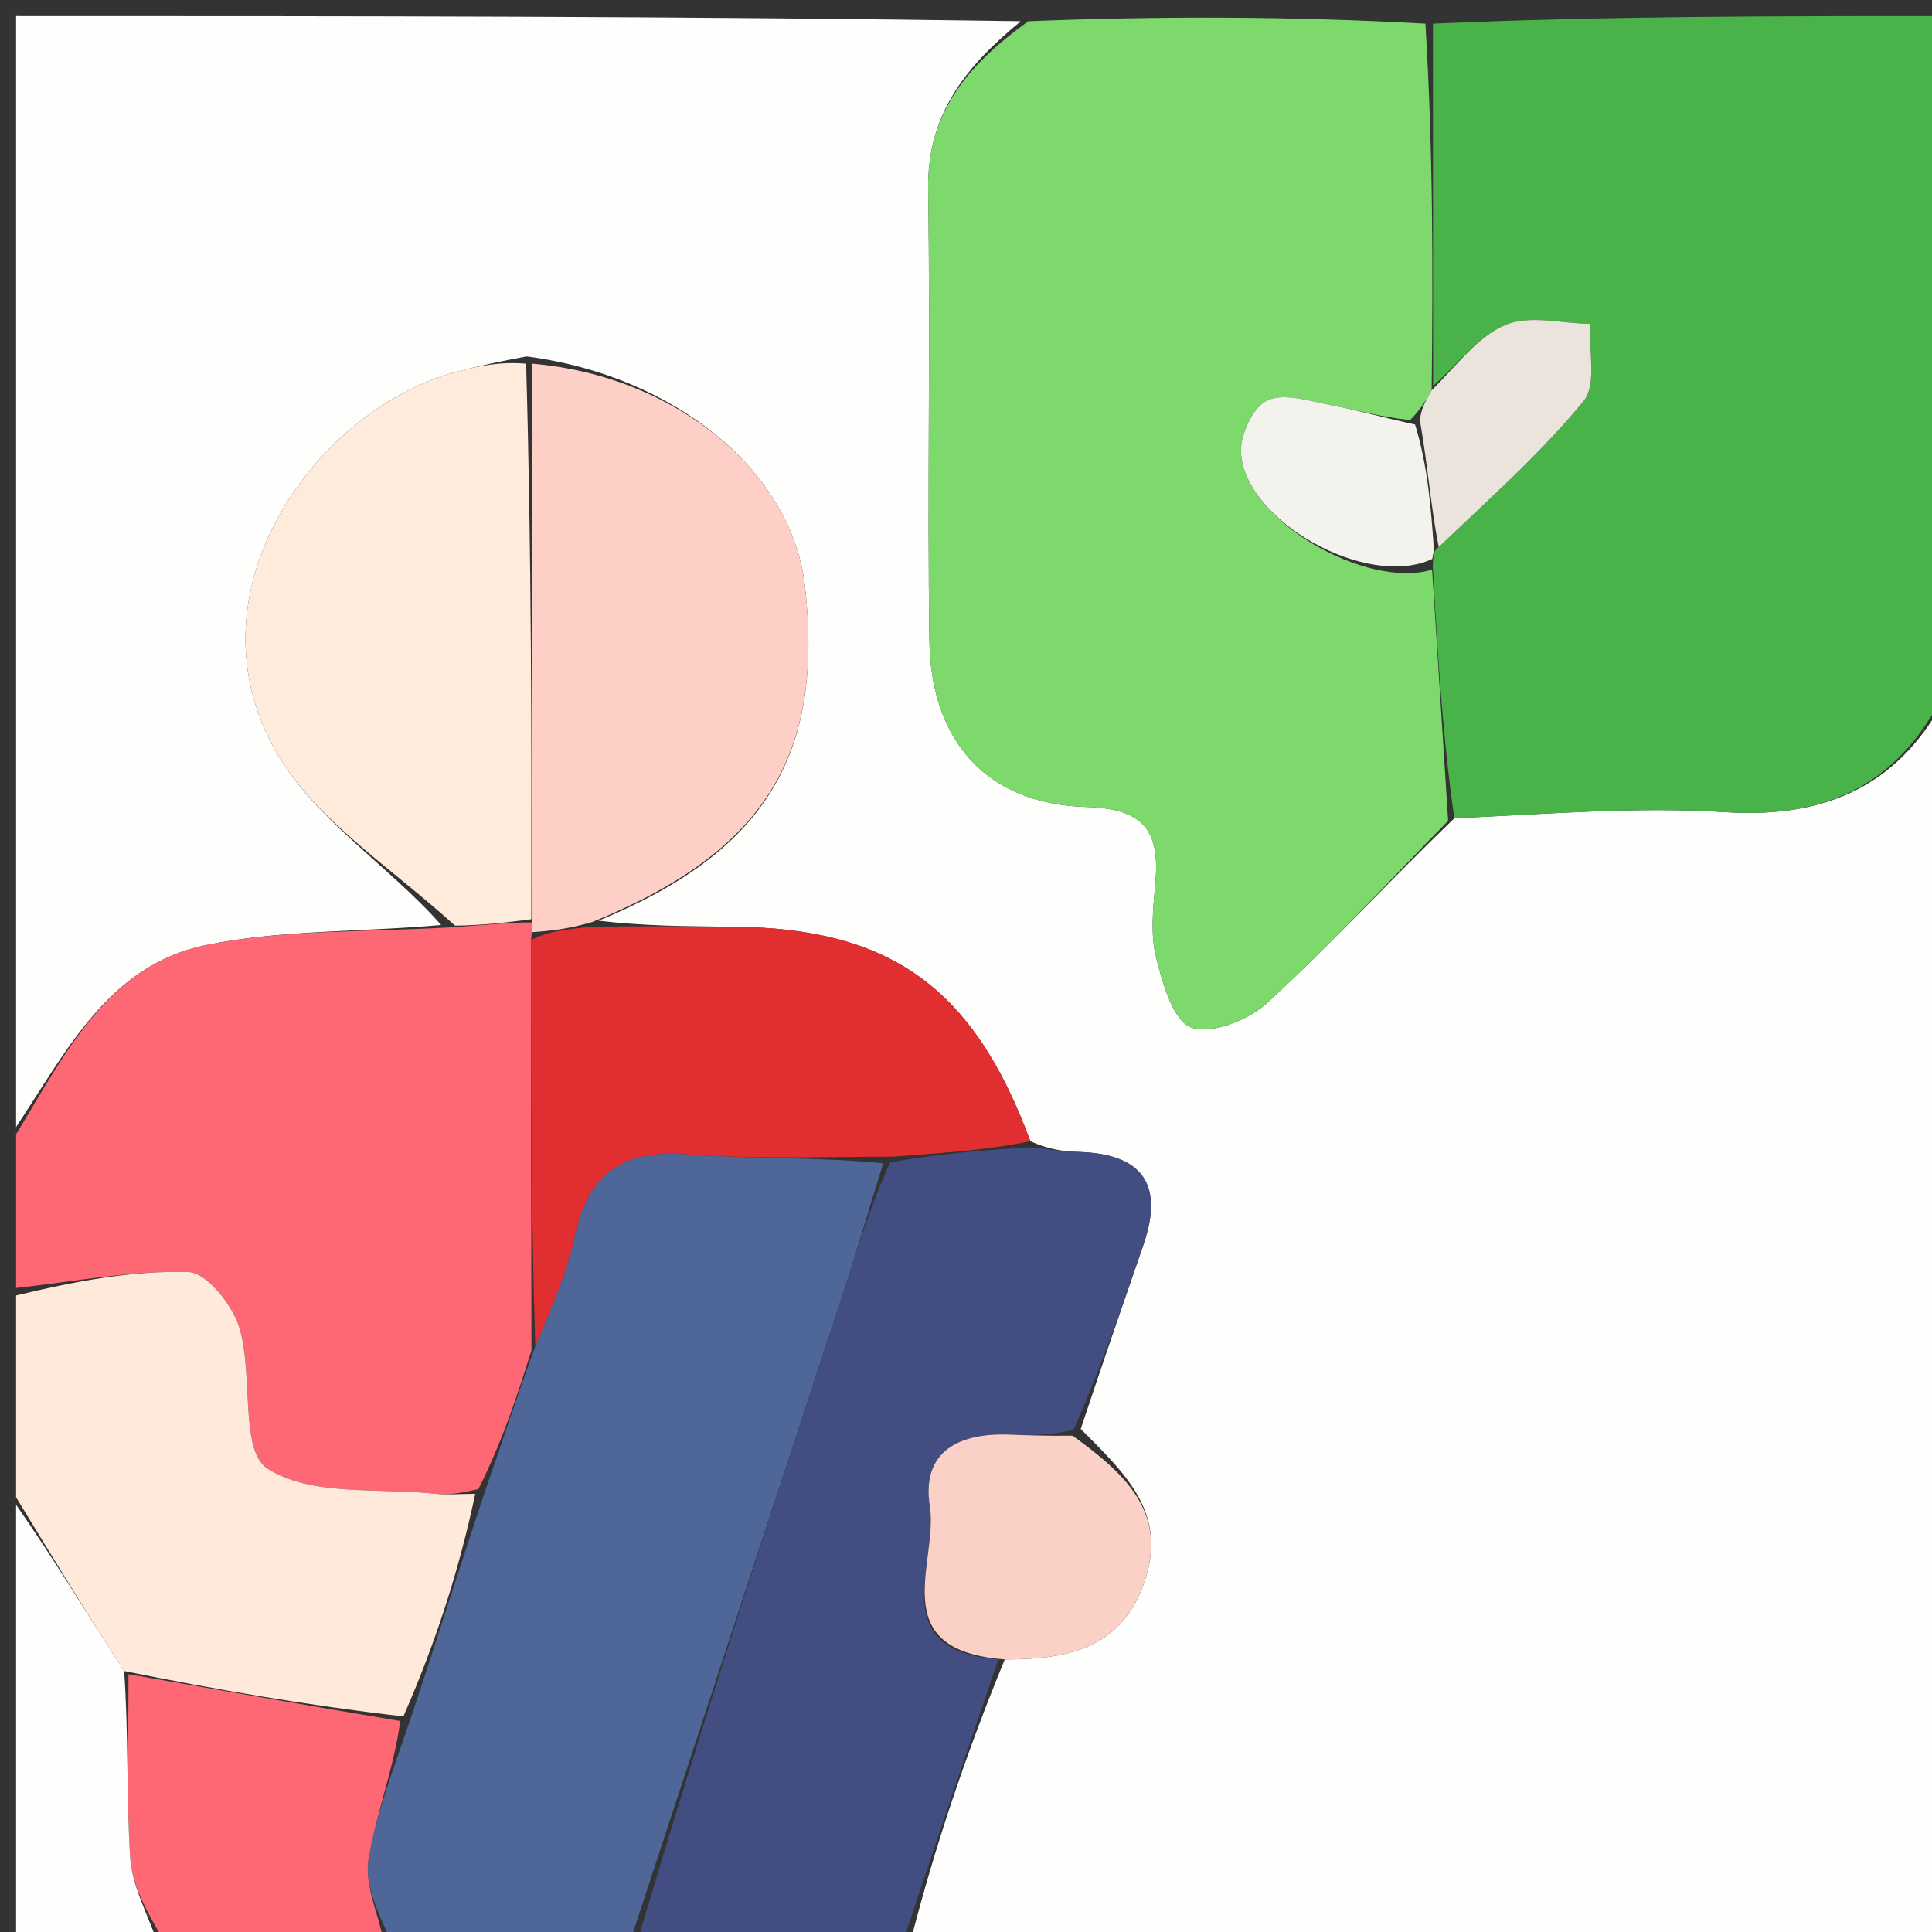 <svg version="1.1" id="Layer_1" xmlns="http://www.w3.org/2000/svg" xmlns:xlink="http://www.w3.org/1999/xlink" x="0px" y="0px"
	 width="100%" viewBox="0 0 120 120" enable-background="new 0 0 120 120" xml:space="preserve">
<rect x="0" y="0" width="120" height="120" fill="#333333" stroke="none"/>
<path fill="#FEFEFD" opacity="1" stroke="none" 
	d="
M121,43 
	C121,68.92 121,94.84 121,121 
	C99.646,121 78.292,121 56.54,120.644 
	C58.097,114.548 60.051,108.807 62.409,103.068 
	C66.507,103.081 69.699,102.277 71.08,98.259 
	C72.563,93.943 69.868,91.521 67.127,88.756 
	C68.474,84.687 69.765,80.99 71.032,77.284 
	C72.323,73.506 70.894,71.653 66.964,71.547 
	C65.99,71.52 65.019,71.357 63.997,70.88 
	C60.456,61.285 55.265,57.64 45.519,57.561 
	C42.692,57.539 39.865,57.51 37.178,57.187 
	C47.483,52.934 51.199,46.918 49.993,36.365 
	C49.194,29.372 42.046,23.354 32.706,22.138 
	C31.035,22.447 29.743,22.733 28.461,23.062 
	C19.895,25.259 11.462,36.412 17.045,46.519 
	C19.412,50.806 24.169,53.772 27.401,57.454 
	C22.207,57.91 17.348,57.75 12.724,58.716 
	C6.73,59.969 4.086,65.363 1,70 
	C1,47.076 1,24.153 1,1 
	C21.687,1 42.375,1 63.403,1.318 
	C60.088,4.044 57.573,7.01 57.648,11.791 
	C57.794,21.118 57.593,30.449 57.727,39.776 
	C57.816,46.048 61.296,49.948 67.483,50.123 
	C71.255,50.23 72.052,51.789 71.752,54.985 
	C71.613,56.471 71.454,58.051 71.807,59.462 
	C72.209,61.063 72.851,63.396 73.979,63.812 
	C75.231,64.274 77.543,63.361 78.704,62.295 
	C82.616,58.704 86.223,54.78 90.332,50.824 
	C96.199,50.559 101.702,50.091 107.152,50.443 
	C113.526,50.855 118.121,48.718 121,43 
z"/>
<path fill="#7ED96D" opacity="1" stroke="none" 
	d="
M89.946,50.983 
	C86.223,54.78 82.616,58.704 78.704,62.295 
	C77.543,63.361 75.231,64.274 73.979,63.812 
	C72.851,63.396 72.209,61.063 71.807,59.462 
	C71.454,58.051 71.613,56.471 71.752,54.985 
	C72.052,51.789 71.255,50.23 67.483,50.123 
	C61.296,49.948 57.816,46.048 57.727,39.776 
	C57.593,30.449 57.794,21.118 57.648,11.791 
	C57.573,7.01 60.088,4.044 63.872,1.318 
	C72.021,1 80.042,1 88.535,1.469 
	C89.009,9.284 89.01,16.631 88.923,24.246 
	C88.522,24.98 88.209,25.446 87.584,26.092 
	C85.764,25.902 84.27,25.464 82.746,25.182 
	C81.403,24.933 79.815,24.381 78.732,24.86 
	C77.848,25.25 77.031,26.988 77.08,28.088 
	C77.273,32.346 84.916,36.628 88.951,35.377 
	C89.304,40.893 89.625,45.938 89.946,50.983 
z"/>
<path fill="#49B349" opacity="1" stroke="none" 
	d="
M90.332,50.824 
	C89.625,45.938 89.304,40.893 88.995,35.185 
	C89.006,34.522 89.063,34.134 89.362,33.98 
	C92.598,30.887 95.735,28.113 98.355,24.915 
	C99.194,23.892 98.667,21.749 98.765,20.119 
	C96.996,20.094 95.008,19.55 93.514,20.179 
	C91.787,20.906 90.494,22.666 89.012,23.978 
	C89.01,16.631 89.009,9.284 89.004,1.469 
	C99.603,1 110.206,1 121,1 
	C121,14.687 121,28.375 121,42.531 
	C118.121,48.718 113.526,50.855 107.152,50.443 
	C101.702,50.091 96.199,50.559 90.332,50.824 
z"/>
<path fill="#4E6698" opacity="1" stroke="none" 
	d="
M39,121 
	C34.311,121 29.621,121 24.341,120.673 
	C23.43,118.712 22.631,116.997 22.892,115.461 
	C23.385,112.564 24.487,109.771 25.533,106.651 
	C27.146,101.836 28.562,97.305 30.174,92.482 
	C31.25,89.421 32.13,86.652 33.247,83.634 
	C34.234,81.209 35.223,79.083 35.684,76.847 
	C36.496,72.911 38.639,71.379 42.652,71.689 
	C46.746,72.006 50.876,71.849 54.857,72.258 
	C53.959,75.129 53.238,77.657 52.42,80.153 
	C47.96,93.773 43.476,107.385 39,121 
z"/>
<path fill="#FE6774" opacity="1" stroke="none" 
	d="
M33.01,83.884 
	C32.13,86.652 31.25,89.421 29.715,92.491 
	C28.395,92.793 27.723,92.857 27.066,92.785 
	C23.497,92.396 19.29,92.96 16.599,91.206 
	C14.897,90.096 15.734,85.433 14.887,82.522 
	C14.475,81.103 12.848,79.045 11.717,79.01 
	C8.158,78.898 4.574,79.608 1,80 
	C1,76.969 1,73.939 1,70.454 
	C4.086,65.363 6.73,59.969 12.724,58.716 
	C17.348,57.75 22.207,57.91 27.824,57.609 
	C30.124,57.465 31.561,57.281 33.031,57.298 
	C33.064,57.499 33.022,57.904 32.992,58.379 
	C32.977,67.198 32.994,75.541 33.01,83.884 
z"/>
<path fill="#424D81" opacity="1" stroke="none" 
	d="
M39.468,121 
	C43.476,107.385 47.96,93.773 52.42,80.153 
	C53.238,77.657 53.959,75.129 55.29,72.201 
	C58.585,71.61 61.316,71.433 64.047,71.257 
	C65.019,71.357 65.99,71.52 66.964,71.547 
	C70.894,71.653 72.323,73.506 71.032,77.284 
	C69.765,80.99 68.474,84.687 66.689,88.808 
	C65.029,89.188 63.875,89.155 62.721,89.108 
	C59.603,88.981 57.208,90.117 57.754,93.563 
	C58.3,97.006 54.858,102.516 62.006,103.067 
	C60.051,108.807 58.097,114.548 56.071,120.644 
	C50.645,121 45.29,121 39.468,121 
z"/>
<path fill="#FEE9DB" opacity="1" stroke="none" 
	d="
M1,80.463 
	C4.574,79.608 8.158,78.898 11.717,79.01 
	C12.848,79.045 14.475,81.103 14.887,82.522 
	C15.734,85.433 14.897,90.096 16.599,91.206 
	C19.29,92.96 23.497,92.396 27.066,92.785 
	C27.723,92.857 28.395,92.793 29.519,92.783 
	C28.562,97.305 27.146,101.836 25.055,106.61 
	C18.913,105.898 13.446,104.944 7.711,103.791 
	C5.296,100.062 3.148,96.531 1,93 
	C1,88.975 1,84.951 1,80.463 
z"/>
<path fill="#FE6774" opacity="1" stroke="none" 
	d="
M7.979,103.989 
	C13.446,104.944 18.913,105.898 24.858,106.894 
	C24.487,109.771 23.385,112.564 22.892,115.461 
	C22.631,116.997 23.43,118.712 23.875,120.673 
	C19.643,121 15.286,121 10.26,120.67 
	C9.064,118.683 8.19,117.048 8.084,115.365 
	C7.846,111.586 7.99,107.783 7.979,103.989 
z"/>
<path fill="#FFFEFE" opacity="1" stroke="none" 
	d="
M7.711,103.791 
	C7.99,107.783 7.846,111.586 8.084,115.365 
	C8.19,117.048 9.064,118.683 9.795,120.67 
	C7.036,121 4.072,121 1,121 
	C1,111.979 1,102.958 1,93.469 
	C3.148,96.531 5.296,100.062 7.711,103.791 
z"/>
<path fill="#FFEBDC" opacity="1" stroke="none" 
	d="
M32.999,57.097 
	C31.561,57.281 30.124,57.465 28.263,57.494 
	C24.169,53.772 19.412,50.806 17.045,46.519 
	C11.462,36.412 19.895,25.259 28.461,23.062 
	C29.743,22.733 31.035,22.447 32.677,22.591 
	C33.021,34.393 33.01,45.745 32.999,57.097 
z"/>
<path fill="#FECFC6" opacity="1" stroke="none" 
	d="
M33.031,57.298 
	C33.01,45.745 33.021,34.393 33.061,22.588 
	C42.046,23.354 49.194,29.372 49.993,36.365 
	C51.199,46.918 47.483,52.934 36.781,57.271 
	C35.171,57.736 34.096,57.82 33.022,57.904 
	C33.022,57.904 33.064,57.499 33.031,57.298 
z"/>
<path fill="#E12F31" opacity="1" stroke="none" 
	d="
M32.992,58.379 
	C34.096,57.82 35.171,57.736 36.642,57.569 
	C39.865,57.51 42.692,57.539 45.519,57.561 
	C55.265,57.64 60.456,61.285 63.997,70.88 
	C61.316,71.433 58.585,71.61 55.422,71.843 
	C50.876,71.849 46.746,72.006 42.652,71.689 
	C38.639,71.379 36.496,72.911 35.684,76.847 
	C35.223,79.083 34.234,81.209 33.247,83.634 
	C32.994,75.541 32.977,67.198 32.992,58.379 
z"/>
<path fill="#FBD1C7" opacity="1" stroke="none" 
	d="
M62.409,103.068 
	C54.858,102.516 58.3,97.006 57.754,93.563 
	C57.208,90.117 59.603,88.981 62.721,89.108 
	C63.875,89.155 65.029,89.188 66.621,89.175 
	C69.868,91.521 72.563,93.943 71.08,98.259 
	C69.699,102.277 66.507,103.081 62.409,103.068 
z"/>
<path fill="#F4F2ED" opacity="1" stroke="none" 
	d="
M89.063,34.134 
	C89.063,34.134 89.006,34.522 88.963,34.714 
	C84.916,36.628 77.273,32.346 77.08,28.088 
	C77.031,26.988 77.848,25.25 78.732,24.86 
	C79.815,24.381 81.403,24.933 82.746,25.182 
	C84.27,25.464 85.764,25.902 87.894,26.368 
	C88.698,29.02 88.881,31.577 89.063,34.134 
z"/>
<path fill="#EAE4DC" opacity="1" stroke="none" 
	d="
M89.362,33.98 
	C88.881,31.577 88.698,29.02 88.206,26.187 
	C88.209,25.446 88.522,24.98 88.923,24.246 
	C90.494,22.666 91.787,20.906 93.514,20.179 
	C95.008,19.55 96.996,20.094 98.765,20.119 
	C98.667,21.749 99.194,23.892 98.355,24.915 
	C95.735,28.113 92.598,30.887 89.362,33.98 
z"/>
</svg>